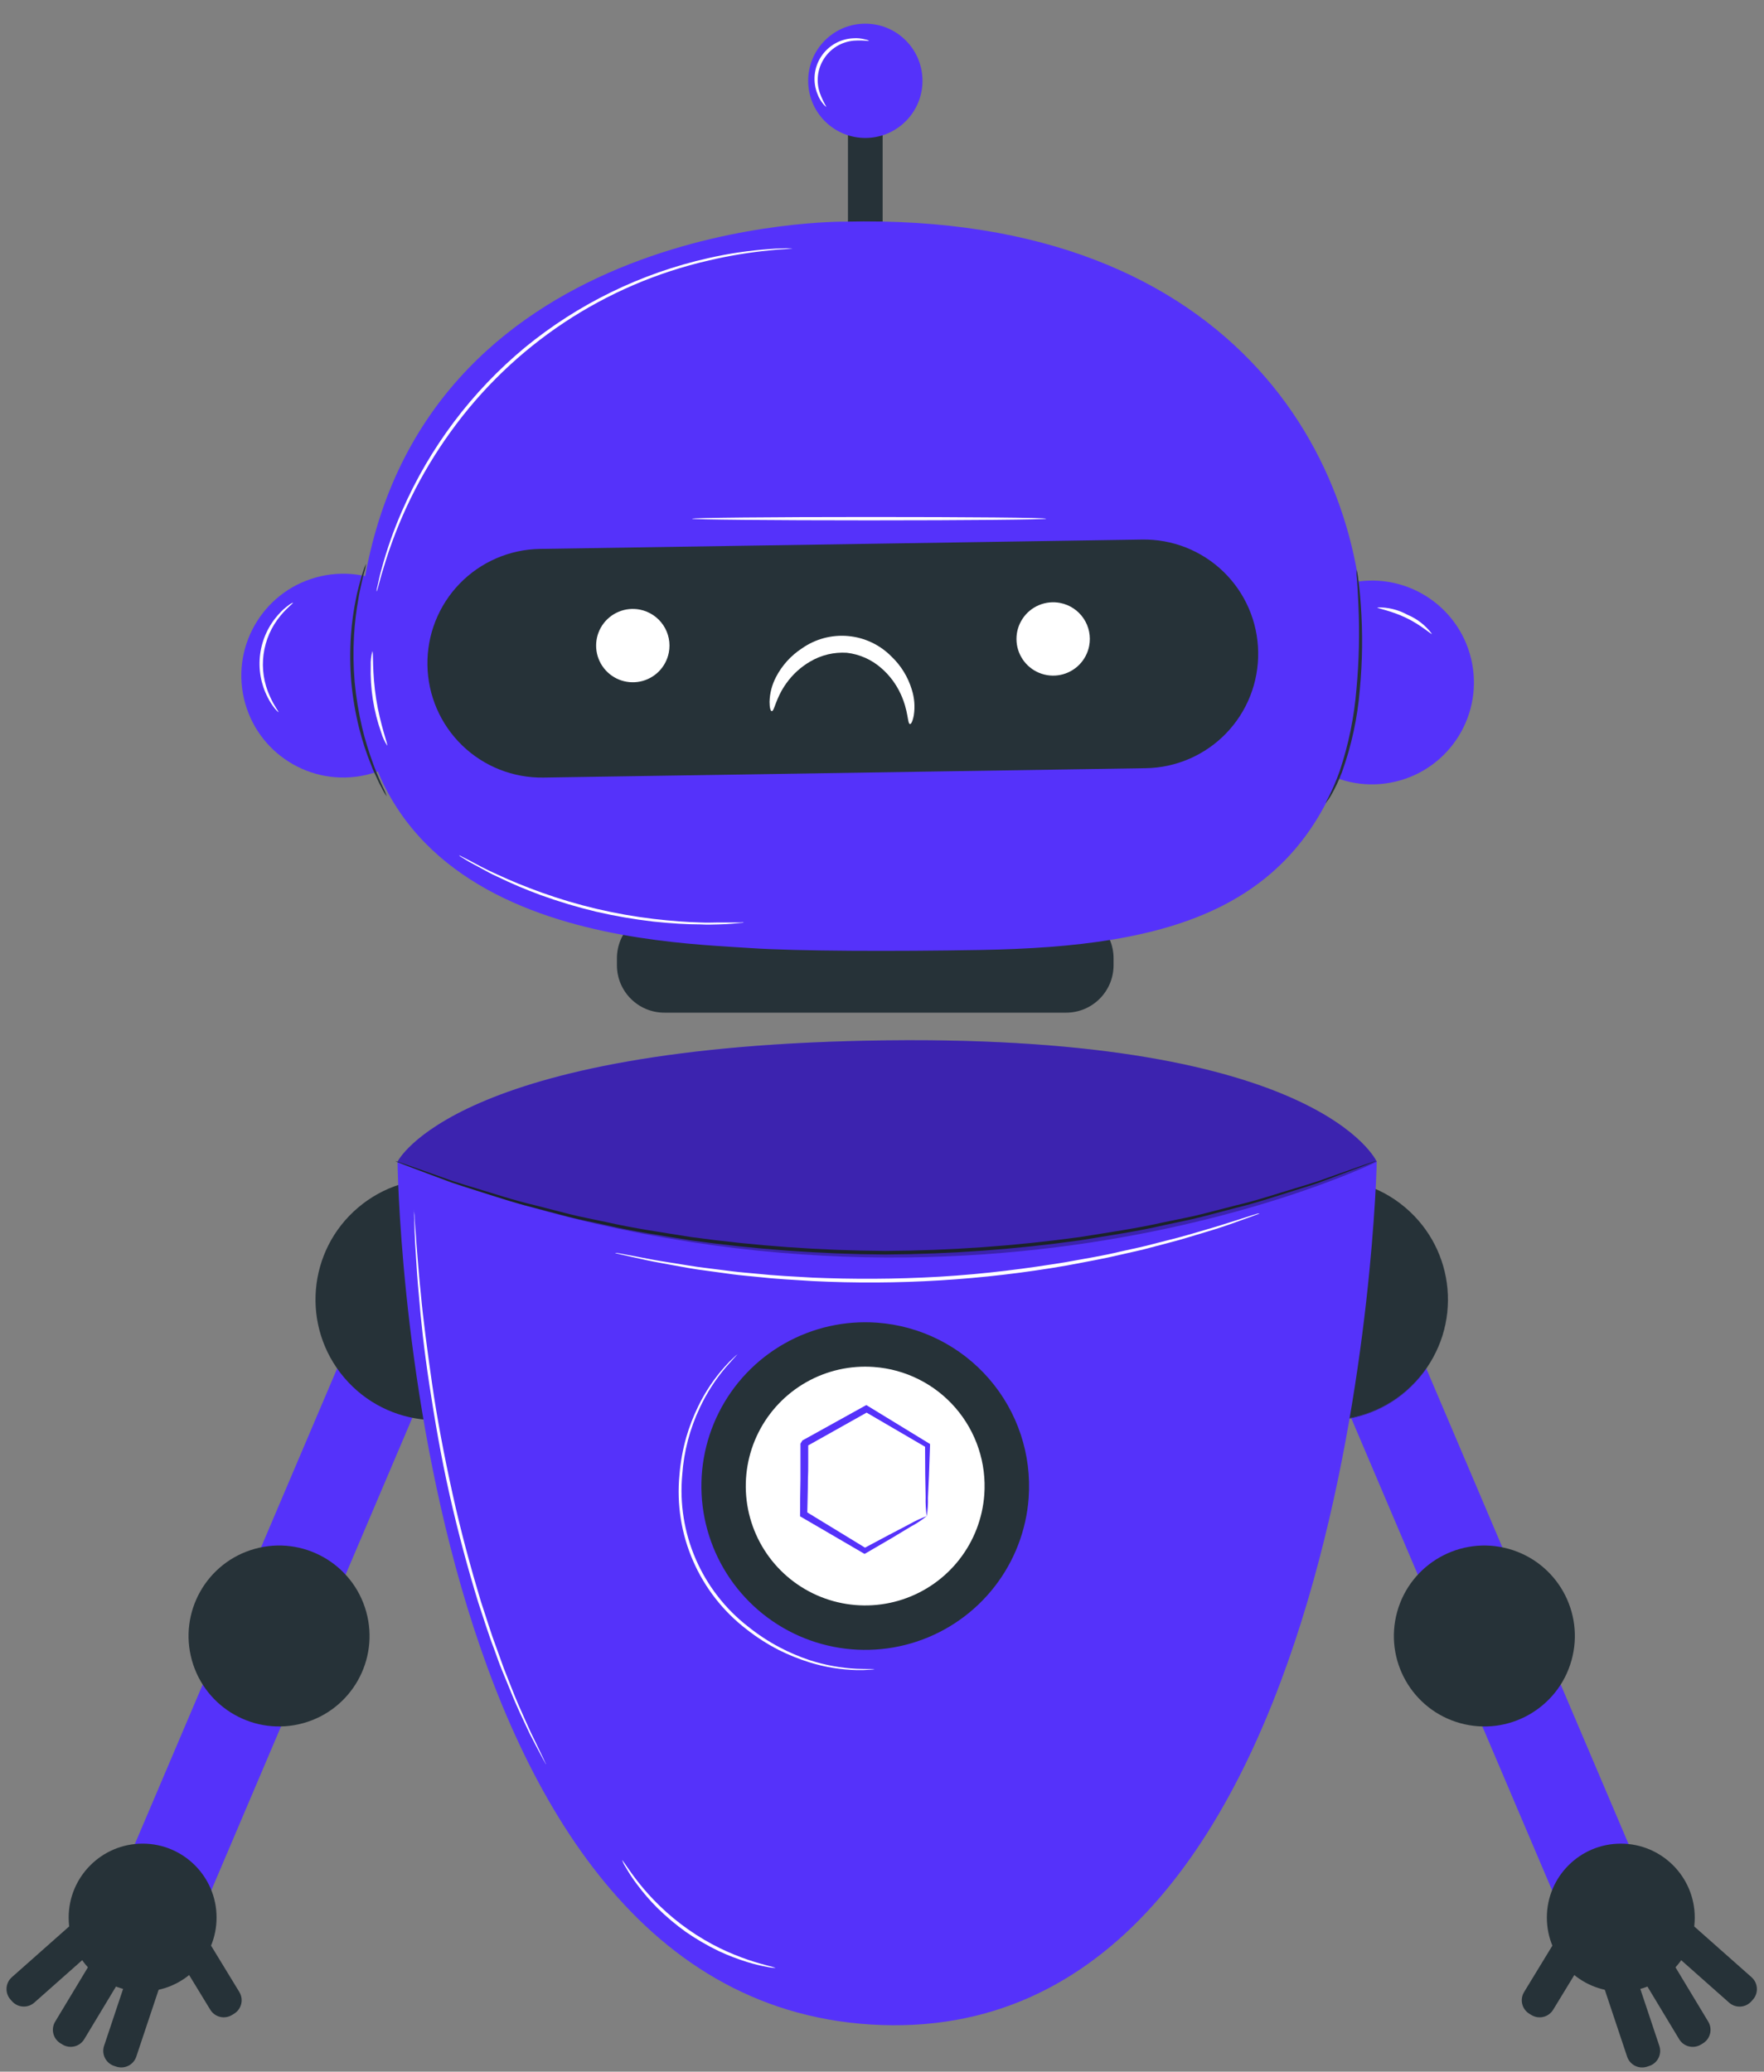 <svg width="126" height="148" viewBox="0 0 126 148" fill="none" xmlns="http://www.w3.org/2000/svg">
<rect x="0" y="0" width="126" height="148" fill="#808080" stroke="none"/>
<path d="M111.513 136.573L117.329 134.1L100.548 94.641L94.732 97.115L111.513 136.573Z" fill="#5532FA"/>
<path d="M101.381 98.412C104.457 94.781 104.008 89.343 100.376 86.267C96.745 83.191 91.308 83.64 88.231 87.272C85.155 90.903 85.605 96.341 89.236 99.417C92.867 102.493 98.305 102.043 101.381 98.412Z" fill="#263238"/>
<path d="M94.824 101.491C93.472 101.492 92.139 101.175 90.932 100.566C89.725 99.958 88.677 99.074 87.874 97.987C87.071 96.899 86.534 95.639 86.307 94.306C86.08 92.973 86.169 91.606 86.567 90.314C87.038 88.79 87.924 87.426 89.124 86.375C90.324 85.324 91.792 84.627 93.365 84.36C94.937 84.093 96.553 84.268 98.033 84.864C99.513 85.461 100.798 86.456 101.746 87.739C102.694 89.022 103.267 90.543 103.403 92.132C103.538 93.722 103.23 95.318 102.513 96.743C101.796 98.168 100.697 99.366 99.34 100.204C97.983 101.043 96.419 101.488 94.824 101.491ZM94.824 84.248C93.231 84.249 91.671 84.692 90.315 85.528C88.959 86.364 87.862 87.56 87.145 88.982C86.429 90.404 86.121 91.998 86.256 93.585C86.391 95.171 86.963 96.69 87.909 97.971C88.856 99.251 90.139 100.245 91.616 100.84C93.094 101.435 94.707 101.609 96.277 101.341C97.847 101.074 99.312 100.377 100.509 99.327C101.707 98.276 102.589 96.915 103.058 95.393C103.728 93.212 103.506 90.854 102.439 88.837C101.373 86.82 99.55 85.309 97.37 84.635C96.537 84.377 95.669 84.246 94.796 84.248H94.824Z" fill="#263238"/>
<path d="M112.253 118.607C113.209 115.168 111.196 111.605 107.757 110.65C104.318 109.694 100.755 111.707 99.799 115.146C98.844 118.585 100.857 122.148 104.296 123.103C107.735 124.059 111.297 122.046 112.253 118.607Z" fill="#263238"/>
<path d="M115.772 142.275C118.689 142.275 121.054 139.91 121.054 136.993C121.054 134.076 118.689 131.711 115.772 131.711C112.855 131.711 110.49 134.076 110.49 136.993C110.49 139.91 112.855 142.275 115.772 142.275Z" fill="#263238"/>
<path d="M108.864 142.312L111.821 137.459L113.897 138.724L110.94 143.577C110.784 143.833 110.532 144.017 110.241 144.088C109.95 144.158 109.642 144.11 109.386 143.954L109.244 143.868C109.117 143.791 109.006 143.69 108.918 143.57C108.83 143.45 108.766 143.314 108.731 143.169C108.695 143.025 108.689 142.875 108.712 142.727C108.735 142.58 108.786 142.439 108.864 142.312Z" fill="#263238"/>
<path d="M116.228 146.942L114.475 141.691C114.461 141.651 114.464 141.606 114.483 141.568C114.503 141.53 114.536 141.5 114.577 141.487L116.572 140.821C116.613 140.807 116.657 140.81 116.695 140.829C116.734 140.849 116.763 140.882 116.776 140.923L118.529 146.174C118.574 146.315 118.591 146.464 118.579 146.612C118.567 146.76 118.526 146.904 118.458 147.036C118.39 147.168 118.296 147.285 118.183 147.381C118.07 147.477 117.939 147.55 117.797 147.595L117.64 147.647C117.359 147.737 117.054 147.714 116.79 147.582C116.526 147.45 116.324 147.221 116.228 146.942Z" fill="#263238"/>
<path d="M119.94 145.682L117.083 140.941C117.072 140.923 117.065 140.902 117.062 140.882C117.059 140.861 117.06 140.839 117.065 140.819C117.07 140.798 117.079 140.779 117.092 140.762C117.104 140.745 117.12 140.73 117.138 140.719L118.94 139.634C118.958 139.623 118.978 139.615 118.999 139.612C119.02 139.609 119.042 139.61 119.062 139.615C119.083 139.62 119.102 139.629 119.119 139.642C119.136 139.655 119.151 139.67 119.162 139.689L122.019 144.43C122.173 144.687 122.22 144.994 122.147 145.285C122.075 145.576 121.89 145.827 121.634 145.981L121.491 146.067C121.235 146.222 120.927 146.268 120.636 146.196C120.345 146.124 120.095 145.939 119.94 145.682Z" fill="#263238"/>
<path d="M123.507 143.069L119.363 139.398C119.331 139.37 119.312 139.33 119.309 139.287C119.306 139.244 119.321 139.202 119.349 139.17L120.741 137.599C120.77 137.567 120.81 137.547 120.852 137.545C120.895 137.542 120.937 137.557 120.969 137.585L125.113 141.256C125.337 141.455 125.473 141.735 125.491 142.034C125.509 142.333 125.408 142.627 125.209 142.852L125.099 142.976C124.9 143.199 124.62 143.334 124.322 143.351C124.024 143.369 123.73 143.267 123.507 143.069Z" fill="#263238"/>
<path d="M14.445 136.571L8.629 134.098L25.411 94.639L31.227 97.113L14.445 136.571Z" fill="#5532FA"/>
<path d="M24.578 98.411C21.502 94.78 21.951 89.342 25.583 86.266C29.214 83.189 34.651 83.639 37.728 87.271C40.804 90.902 40.354 96.34 36.723 99.416C33.092 102.492 27.654 102.042 24.578 98.411Z" fill="#263238"/>
<path d="M13.705 118.606C12.75 115.167 14.763 111.604 18.202 110.649C21.641 109.693 25.204 111.706 26.159 115.145C27.115 118.584 25.102 122.147 21.663 123.102C18.224 124.058 14.661 122.045 13.705 118.606Z" fill="#263238"/>
<path d="M10.187 142.274C7.27 142.274 4.905 139.909 4.905 136.992C4.905 134.075 7.27 131.71 10.187 131.71C13.104 131.71 15.469 134.075 15.469 136.992C15.469 139.909 13.104 142.274 10.187 142.274Z" fill="#263238"/>
<path d="M17.095 142.31L14.137 137.457L12.061 138.722L15.019 143.575C15.175 143.831 15.426 144.015 15.718 144.086C16.009 144.156 16.316 144.108 16.572 143.952L16.714 143.866C16.841 143.789 16.952 143.688 17.041 143.568C17.129 143.448 17.192 143.312 17.228 143.167C17.263 143.023 17.27 142.873 17.247 142.726C17.224 142.578 17.172 142.437 17.095 142.31Z" fill="#263238"/>
<path d="M9.731 146.94L11.484 141.689C11.497 141.649 11.494 141.604 11.475 141.566C11.456 141.528 11.422 141.498 11.382 141.485L9.386 140.819C9.346 140.805 9.301 140.808 9.263 140.828C9.225 140.847 9.196 140.88 9.182 140.921L7.429 146.172C7.384 146.313 7.367 146.462 7.379 146.61C7.392 146.758 7.433 146.902 7.501 147.034C7.569 147.166 7.662 147.283 7.775 147.379C7.889 147.475 8.02 147.548 8.161 147.593L8.319 147.645C8.599 147.735 8.904 147.712 9.168 147.58C9.432 147.448 9.634 147.219 9.731 146.94Z" fill="#263238"/>
<path d="M6.018 145.68L8.875 140.939C8.886 140.921 8.893 140.901 8.897 140.88C8.9 140.859 8.899 140.837 8.894 140.817C8.889 140.796 8.879 140.777 8.867 140.76C8.854 140.743 8.838 140.728 8.82 140.717L7.018 139.632C7 139.621 6.98 139.613 6.959 139.61C6.938 139.607 6.917 139.608 6.896 139.613C6.876 139.618 6.856 139.627 6.839 139.64C6.822 139.653 6.808 139.668 6.797 139.687L3.94 144.428C3.785 144.685 3.739 144.993 3.811 145.283C3.883 145.574 4.068 145.825 4.325 145.979L4.467 146.065C4.724 146.22 5.031 146.266 5.322 146.194C5.613 146.122 5.864 145.937 6.018 145.68Z" fill="#263238"/>
<path d="M2.452 143.066L6.595 139.395C6.627 139.367 6.647 139.327 6.649 139.284C6.652 139.241 6.638 139.199 6.609 139.167L5.217 137.596C5.189 137.564 5.149 137.545 5.106 137.542C5.063 137.539 5.021 137.554 4.989 137.582L0.846 141.253C0.622 141.452 0.485 141.732 0.467 142.031C0.449 142.33 0.551 142.624 0.749 142.849L0.86 142.973C1.059 143.196 1.338 143.331 1.637 143.348C1.935 143.366 2.228 143.264 2.452 143.066Z" fill="#263238"/>
<path d="M28.396 82.992C28.396 82.992 29.019 143.488 62.966 144.669C96.914 145.85 98.339 83.426 98.339 82.992C98.339 82.992 94.331 73.974 63.368 74.324C32.405 74.675 28.396 82.992 28.396 82.992Z" fill="#5532FA"/>
<path d="M47.456 72.346H76.149C78.022 72.346 79.54 70.828 79.54 68.955V68.462C79.54 66.589 78.022 65.071 76.149 65.071H47.456C45.584 65.071 44.066 66.589 44.066 68.462V68.955C44.066 70.828 45.584 72.346 47.456 72.346Z" fill="#263238"/>
<path d="M60.568 18.553H63.045V6.028H60.568V18.553Z" fill="#263238"/>
<path d="M99.684 55.838C103.595 54.909 106.012 50.984 105.082 47.073C104.153 43.162 100.228 40.745 96.317 41.674C92.406 42.604 89.989 46.528 90.918 50.44C91.848 54.351 95.772 56.768 99.684 55.838Z" fill="#5532FA"/>
<path d="M26.129 55.366C30.049 54.477 32.507 50.578 31.617 46.657C30.728 42.736 26.829 40.279 22.908 41.168C18.988 42.057 16.53 45.957 17.419 49.877C18.309 53.798 22.208 56.256 26.129 55.366Z" fill="#5532FA"/>
<path d="M60.364 15.835C60.364 15.835 30.767 15.48 26.089 41.134C21.411 66.787 46.433 67.248 53.634 67.733C56.895 67.954 63.879 67.977 70.042 67.866C83.688 67.631 93.329 64.992 96.609 52.334C97 50.85 97.245 49.331 97.343 47.8C98.205 33.905 88.827 15.153 60.364 15.835Z" fill="#5532FA"/>
<path d="M81.834 54.881L38.835 55.55C37.762 55.569 36.696 55.376 35.698 54.983C34.7 54.589 33.789 54.002 33.018 53.257C32.246 52.511 31.63 51.62 31.203 50.635C30.776 49.651 30.548 48.592 30.532 47.519C30.513 46.446 30.706 45.38 31.101 44.381C31.495 43.383 32.082 42.472 32.828 41.701C33.574 40.93 34.465 40.313 35.45 39.887C36.435 39.46 37.494 39.232 38.567 39.215L81.566 38.546C82.639 38.527 83.705 38.719 84.704 39.112C85.702 39.506 86.613 40.092 87.385 40.839C88.156 41.585 88.773 42.476 89.199 43.46C89.625 44.445 89.853 45.505 89.869 46.578C89.888 47.651 89.695 48.717 89.302 49.716C88.908 50.714 88.321 51.625 87.574 52.397C86.828 53.168 85.936 53.785 84.951 54.211C83.966 54.637 82.907 54.865 81.834 54.881Z" fill="#263238"/>
<path d="M47.771 46.628C47.671 47.136 47.422 47.604 47.057 47.971C46.691 48.338 46.225 48.589 45.717 48.691C45.209 48.793 44.682 48.742 44.203 48.545C43.724 48.348 43.314 48.013 43.025 47.583C42.736 47.153 42.581 46.647 42.58 46.129C42.578 45.611 42.731 45.104 43.017 44.672C43.304 44.24 43.713 43.904 44.191 43.704C44.669 43.505 45.196 43.451 45.704 43.551C46.042 43.617 46.363 43.749 46.65 43.94C46.937 44.13 47.183 44.376 47.375 44.661C47.567 44.947 47.701 45.268 47.769 45.605C47.837 45.943 47.837 46.29 47.771 46.628Z" fill="white"/>
<path d="M77.797 46.148C77.698 46.657 77.45 47.125 77.085 47.493C76.72 47.861 76.253 48.112 75.745 48.215C75.237 48.318 74.71 48.267 74.231 48.071C73.751 47.874 73.34 47.539 73.051 47.109C72.762 46.679 72.606 46.173 72.605 45.654C72.603 45.136 72.756 44.629 73.043 44.197C73.329 43.765 73.738 43.428 74.216 43.228C74.695 43.029 75.222 42.976 75.73 43.075C76.412 43.209 77.012 43.608 77.399 44.184C77.787 44.76 77.93 45.466 77.797 46.148Z" fill="white"/>
<path d="M73.475 107.017C73.307 109.326 72.457 111.532 71.035 113.358C69.612 115.184 67.68 116.547 65.483 117.275C63.286 118.003 60.922 118.063 58.691 117.447C56.46 116.832 54.461 115.568 52.948 113.817C51.434 112.066 50.474 109.905 50.189 107.608C49.904 105.311 50.306 102.981 51.345 100.913C52.383 98.844 54.012 97.13 56.025 95.988C58.038 94.845 60.344 94.325 62.653 94.493C65.749 94.719 68.628 96.166 70.657 98.515C72.686 100.863 73.7 103.922 73.475 107.017Z" fill="#263238"/>
<path d="M70.306 106.787C70.183 108.469 69.564 110.078 68.526 111.408C67.489 112.739 66.081 113.732 64.479 114.262C62.878 114.792 61.155 114.835 59.529 114.386C57.903 113.937 56.446 113.016 55.343 111.739C54.241 110.462 53.542 108.887 53.334 107.213C53.127 105.539 53.42 103.841 54.178 102.333C54.936 100.826 56.124 99.577 57.591 98.745C59.058 97.913 60.74 97.534 62.422 97.658C63.539 97.739 64.63 98.039 65.631 98.542C66.632 99.045 67.524 99.74 68.256 100.588C68.988 101.436 69.546 102.42 69.898 103.484C70.25 104.547 70.388 105.67 70.306 106.787Z" fill="white"/>
<path d="M66.195 108.336C66.129 107.87 66.103 107.4 66.116 106.929C66.093 106.048 66.075 104.789 66.075 103.239L66.167 103.41L61.78 100.849H62.025L57.596 103.336C57.476 103.539 57.757 103.064 57.73 103.114V103.77V104.429C57.73 104.863 57.73 105.296 57.707 105.721C57.707 106.57 57.674 107.391 57.66 108.184L57.541 107.972L61.877 110.62H61.683C63.035 109.891 64.151 109.31 64.912 108.913C65.322 108.68 65.749 108.479 66.19 108.313C65.846 108.594 65.475 108.839 65.083 109.047C64.336 109.508 63.238 110.159 61.854 110.957L61.757 111.012L61.66 110.957L57.268 108.396L57.148 108.327V108.18C57.148 107.386 57.158 106.565 57.176 105.716C57.176 105.292 57.176 104.863 57.176 104.425V103.77V103.133C57.148 103.184 57.43 102.713 57.31 102.911L61.752 100.448L61.881 100.379L62.001 100.453L66.333 103.101L66.43 103.161V103.271C66.379 104.867 66.329 106.15 66.282 107.022C66.294 107.462 66.265 107.902 66.195 108.336Z" fill="#5532FA"/>
<path d="M64.696 8.66C66.29 7.066 66.29 4.481 64.696 2.887C63.102 1.292 60.517 1.292 58.922 2.887C57.328 4.481 57.328 7.066 58.922 8.66C60.517 10.255 63.102 10.255 64.696 8.66Z" fill="#5532FA"/>
<path d="M65 51.728C64.807 51.705 64.903 50.805 64.332 49.574C64.007 48.867 63.535 48.237 62.947 47.728C62.258 47.122 61.401 46.741 60.489 46.635C59.572 46.576 58.659 46.795 57.868 47.262C57.2 47.651 56.621 48.178 56.171 48.808C55.387 49.901 55.318 50.819 55.124 50.805C55.045 50.805 54.967 50.575 54.967 50.141C54.984 49.523 55.142 48.917 55.428 48.37C55.858 47.541 56.493 46.838 57.273 46.326C58.238 45.646 59.413 45.332 60.587 45.44C61.762 45.547 62.86 46.069 63.686 46.912C64.359 47.556 64.855 48.363 65.125 49.255C65.317 49.85 65.368 50.482 65.272 51.1C65.194 51.529 65.074 51.742 65 51.728Z" fill="white"/>
<path d="M94.695 57.372C94.649 57.372 95.179 56.541 95.691 55.088C96.328 53.185 96.731 51.212 96.891 49.211C97.075 47.218 97.121 45.214 97.029 43.214C96.997 42.444 96.96 41.83 96.923 41.369C96.892 41.146 96.884 40.92 96.9 40.695C96.959 40.913 96.998 41.135 97.015 41.36C97.08 41.789 97.144 42.411 97.2 43.205C97.344 45.221 97.321 47.245 97.13 49.257C96.968 51.276 96.538 53.265 95.853 55.171C95.635 55.746 95.373 56.303 95.068 56.837C94.959 57.025 94.834 57.204 94.695 57.372Z" fill="#263238"/>
<path d="M26.145 40.274C26.119 40.498 26.071 40.719 26.002 40.934C25.942 41.142 25.877 41.395 25.817 41.7C25.757 42.004 25.665 42.337 25.61 42.719C25.448 43.608 25.34 44.507 25.287 45.409C25.224 46.513 25.24 47.619 25.333 48.721C25.436 49.821 25.615 50.912 25.868 51.987C26.08 52.866 26.345 53.732 26.661 54.58C26.786 54.944 26.929 55.262 27.044 55.548C27.16 55.834 27.27 56.074 27.363 56.268C27.468 56.467 27.554 56.676 27.621 56.891C27.489 56.708 27.375 56.513 27.279 56.309C27.149 56.079 27.03 55.842 26.924 55.599C26.795 55.322 26.638 55.004 26.504 54.639C26.162 53.794 25.878 52.927 25.656 52.042C25.386 50.957 25.198 49.853 25.093 48.739C24.999 47.627 24.99 46.509 25.065 45.395C25.13 44.485 25.256 43.58 25.443 42.687C25.513 42.304 25.61 41.967 25.688 41.668C25.766 41.368 25.84 41.114 25.909 40.906C25.971 40.69 26.049 40.478 26.145 40.274Z" fill="#263238"/>
<path d="M28.238 82.942L28.414 82.993L28.93 83.168L30.895 83.86L32.316 84.368C32.837 84.543 33.414 84.709 34.028 84.898C35.259 85.263 36.648 85.738 38.226 86.107L40.684 86.739C41.542 86.956 42.447 87.117 43.378 87.32C45.224 87.745 47.249 88.035 49.375 88.377C53.974 89.007 58.609 89.339 63.252 89.368C67.894 89.341 72.529 89.01 77.128 88.377C79.24 88.035 81.252 87.749 83.125 87.32C84.047 87.122 84.97 86.96 85.819 86.744L88.282 86.112C89.855 85.743 91.244 85.267 92.475 84.903C93.089 84.714 93.665 84.548 94.187 84.372L95.608 83.865L97.573 83.173L98.089 82.998C98.147 82.975 98.208 82.958 98.269 82.947L98.099 83.021L97.591 83.219L95.64 83.953L94.187 84.497C93.67 84.677 93.094 84.848 92.48 85.046C91.248 85.424 89.864 85.909 88.287 86.291L85.823 86.937C84.97 87.159 84.061 87.325 83.129 87.532C81.284 87.966 79.254 88.261 77.132 88.612C72.524 89.258 67.877 89.596 63.224 89.622C58.572 89.593 53.927 89.254 49.32 88.607C47.203 88.261 45.168 87.961 43.323 87.528C42.4 87.32 41.478 87.154 40.629 86.933L38.166 86.287C36.588 85.904 35.204 85.42 33.972 85.041C33.359 84.843 32.787 84.672 32.266 84.492L30.849 83.962L28.898 83.228L28.39 83.03C28.337 83.006 28.286 82.976 28.238 82.942Z" fill="#263238"/>
<g opacity="0.3">
<path d="M28.395 82.992C28.395 82.992 32.404 74.689 63.367 74.324C94.33 73.96 98.339 82.992 98.339 82.992C98.339 82.992 67.09 98.395 28.395 82.992Z" fill="black"/>
</g>
<path d="M56.614 17.755C56.578 17.758 56.543 17.758 56.508 17.755L56.199 17.787C55.922 17.815 55.516 17.824 54.995 17.884C53.524 18.027 52.064 18.269 50.626 18.608C43.187 20.312 36.626 24.672 32.174 30.87C30.023 33.848 28.394 37.171 27.358 40.696C27.196 41.194 27.108 41.59 27.03 41.853L26.942 42.158C26.934 42.193 26.922 42.227 26.905 42.259C26.899 42.224 26.899 42.188 26.905 42.153C26.905 42.07 26.942 41.969 26.97 41.844C27.035 41.577 27.104 41.175 27.251 40.668C27.637 39.235 28.13 37.833 28.728 36.475C30.699 31.961 33.701 27.971 37.492 24.827C41.3 21.706 45.785 19.519 50.589 18.442C52.036 18.113 53.505 17.896 54.985 17.792C55.511 17.746 55.908 17.75 56.194 17.736H56.508C56.581 17.746 56.614 17.75 56.614 17.755Z" fill="white"/>
<path d="M27.658 53.265C27.473 52.98 27.33 52.669 27.233 52.343C26.686 50.801 26.431 49.171 26.481 47.536C26.468 47.197 26.509 46.857 26.601 46.53C26.675 46.53 26.574 48.071 26.869 49.935C27.164 51.798 27.727 53.238 27.658 53.265Z" fill="white"/>
<path d="M19.895 50.882C19.895 50.882 19.788 50.808 19.645 50.633C19.442 50.385 19.267 50.114 19.124 49.826C18.631 48.872 18.443 47.79 18.584 46.726C18.725 45.662 19.189 44.667 19.913 43.875C20.125 43.632 20.365 43.415 20.628 43.229C20.718 43.153 20.821 43.094 20.933 43.054C20.96 43.091 20.545 43.372 20.042 43.976C19.382 44.767 18.96 45.728 18.825 46.749C18.689 47.769 18.846 48.807 19.276 49.743C19.599 50.476 19.927 50.854 19.895 50.882Z" fill="white"/>
<path d="M62.071 2.928C61.711 2.889 61.348 2.881 60.987 2.905C60.557 2.943 60.141 3.079 59.771 3.302C59.402 3.526 59.088 3.831 58.855 4.194C58.621 4.558 58.474 4.97 58.425 5.399C58.376 5.828 58.425 6.263 58.57 6.67C58.694 7.007 58.849 7.333 59.031 7.643C59.031 7.643 58.939 7.588 58.81 7.44C58.632 7.226 58.492 6.985 58.394 6.725C58.218 6.294 58.149 5.827 58.191 5.364C58.234 4.901 58.388 4.454 58.639 4.063C58.891 3.671 59.233 3.346 59.637 3.115C60.041 2.884 60.494 2.753 60.959 2.735C61.235 2.715 61.513 2.742 61.78 2.813C61.988 2.845 62.071 2.914 62.071 2.928Z" fill="white"/>
<path d="M102.279 45.285C102.228 45.341 101.513 44.653 100.434 44.137C99.354 43.62 98.372 43.468 98.381 43.394C99.133 43.375 99.876 43.557 100.535 43.92C101.229 44.21 101.831 44.682 102.279 45.285Z" fill="white"/>
<path d="M39.006 126.047C38.985 126.019 38.966 125.99 38.95 125.959L38.798 125.687C38.66 125.424 38.475 125.073 38.235 124.626C38.115 124.395 37.986 124.137 37.839 123.86L37.405 122.937C37.091 122.269 36.741 121.507 36.395 120.631C36.219 120.202 36.035 119.75 35.841 119.284C35.647 118.818 35.481 118.311 35.292 117.798C34.895 116.779 34.559 115.658 34.166 114.496C33.442 112.143 32.732 109.536 32.109 106.769C31.486 104.001 31.034 101.33 30.665 98.899C30.296 96.468 30.056 94.286 29.909 92.413C29.821 91.49 29.766 90.65 29.72 89.912C29.673 89.174 29.632 88.528 29.618 88.021C29.604 87.514 29.59 87.121 29.576 86.826V86.517C29.572 86.482 29.572 86.446 29.576 86.411C29.582 86.446 29.582 86.482 29.576 86.517L29.604 86.826C29.604 87.117 29.655 87.518 29.687 88.016C29.72 88.515 29.766 89.17 29.83 89.903C29.895 90.637 29.955 91.476 30.056 92.399C30.222 94.244 30.518 96.44 30.863 98.857C31.209 101.274 31.712 103.932 32.321 106.699C32.93 109.467 33.645 112.069 34.351 114.417C34.743 115.58 35.071 116.696 35.458 117.715C35.643 118.232 35.818 118.726 35.993 119.201L36.528 120.557C36.861 121.42 37.202 122.186 37.506 122.864L37.922 123.786C38.055 124.068 38.184 124.326 38.3 124.561L38.816 125.641L38.946 125.922C38.974 125.959 38.994 126.002 39.006 126.047Z" fill="white"/>
<path d="M55.382 140.591C55.2 140.587 55.02 140.566 54.842 140.526C54.354 140.439 53.872 140.322 53.398 140.176C52.695 139.961 52.008 139.698 51.341 139.387C50.529 138.995 49.749 138.542 49.007 138.03C48.273 137.506 47.582 136.925 46.94 136.291C46.42 135.771 45.939 135.212 45.501 134.621C45.201 134.227 44.928 133.812 44.684 133.38C44.585 133.229 44.503 133.066 44.44 132.896C44.477 132.873 44.864 133.542 45.635 134.52C46.088 135.088 46.576 135.628 47.097 136.134C48.374 137.375 49.839 138.406 51.438 139.188C52.091 139.504 52.763 139.78 53.449 140.014C54.63 140.411 55.391 140.545 55.382 140.591Z" fill="white"/>
<path d="M62.459 119.252C62.352 119.27 62.244 119.281 62.136 119.284C61.829 119.31 61.521 119.319 61.213 119.312C60.066 119.286 58.928 119.102 57.832 118.763C57.075 118.527 56.337 118.23 55.627 117.877C54.813 117.458 54.04 116.962 53.32 116.396C51.653 115.115 50.339 113.431 49.501 111.502C48.663 109.574 48.33 107.464 48.532 105.371C48.607 104.462 48.769 103.563 49.016 102.686C49.237 101.925 49.523 101.184 49.87 100.472C50.37 99.438 51.013 98.48 51.78 97.626C51.985 97.392 52.204 97.17 52.435 96.961C52.511 96.885 52.593 96.814 52.679 96.749C52.679 96.749 52.375 97.077 51.849 97.672C51.111 98.54 50.49 99.501 50.004 100.532C49.278 102.05 48.846 103.692 48.73 105.371C48.543 107.427 48.876 109.497 49.699 111.39C50.521 113.284 51.806 114.94 53.436 116.207C54.134 116.769 54.885 117.264 55.678 117.683C56.372 118.05 57.096 118.358 57.841 118.606C58.921 118.956 60.043 119.162 61.176 119.219C62.011 119.252 62.459 119.224 62.459 119.252Z" fill="white"/>
<path d="M74.73 37.056C74.73 37.12 69.065 37.175 62.08 37.175C55.096 37.175 49.427 37.12 49.427 37.056C49.427 36.991 55.092 36.935 62.08 36.935C69.069 36.935 74.73 36.982 74.73 37.056Z" fill="white"/>
<path d="M53.141 65.902C53.071 65.921 53 65.932 52.928 65.934L52.31 65.989C52.043 66.012 51.715 66.031 51.332 66.04C50.949 66.049 50.516 66.068 50.036 66.04C49.072 66.04 47.928 65.971 46.659 65.837C45.286 65.677 43.923 65.442 42.577 65.131C41.233 64.809 39.908 64.412 38.609 63.941C37.551 63.553 36.513 63.112 35.5 62.617C35.039 62.414 34.684 62.202 34.347 62.022C34.01 61.842 33.724 61.681 33.493 61.561L32.963 61.238C32.9 61.203 32.841 61.161 32.788 61.113C32.788 61.113 32.861 61.113 32.986 61.196L33.539 61.478C33.775 61.607 34.065 61.759 34.407 61.939C34.748 62.119 35.136 62.303 35.574 62.497C36.441 62.903 37.498 63.337 38.688 63.766C41.275 64.693 43.958 65.325 46.687 65.648C47.941 65.796 49.081 65.879 50.036 65.902C50.497 65.929 50.959 65.902 51.332 65.902C51.706 65.902 52.038 65.902 52.306 65.902H52.924C52.995 65.89 53.069 65.89 53.141 65.902Z" fill="white"/>
<path d="M89.966 86.686C89.932 86.709 89.895 86.726 89.856 86.737L89.523 86.862L88.241 87.323C87.683 87.526 87 87.761 86.193 87.997C85.385 88.232 84.477 88.536 83.448 88.795L81.843 89.219C81.284 89.362 80.694 89.482 80.09 89.625C78.881 89.916 77.571 90.146 76.196 90.409C70.209 91.452 64.123 91.825 58.053 91.521C56.669 91.433 55.327 91.364 54.09 91.221C53.472 91.157 52.873 91.111 52.3 91.032L50.654 90.806C49.602 90.681 48.661 90.492 47.835 90.345C47.009 90.197 46.294 90.059 45.718 89.925L44.389 89.63L44.043 89.547C44.003 89.54 43.964 89.528 43.928 89.51C43.969 89.506 44.011 89.506 44.052 89.51L44.398 89.57L45.736 89.823C46.317 89.939 47.028 90.073 47.858 90.197C48.688 90.322 49.625 90.501 50.677 90.617L52.319 90.825C52.891 90.898 53.491 90.94 54.109 91C55.34 91.133 56.669 91.194 58.062 91.276C60.853 91.392 63.921 91.397 67.141 91.207C70.361 91.018 73.401 90.617 76.155 90.165C77.539 89.911 78.84 89.704 80.048 89.408C80.652 89.27 81.243 89.154 81.801 89.016L83.406 88.606C84.435 88.361 85.344 88.075 86.151 87.844C86.959 87.614 87.65 87.383 88.209 87.212L89.505 86.797L89.846 86.696L89.966 86.686Z" fill="white"/>
</svg>
